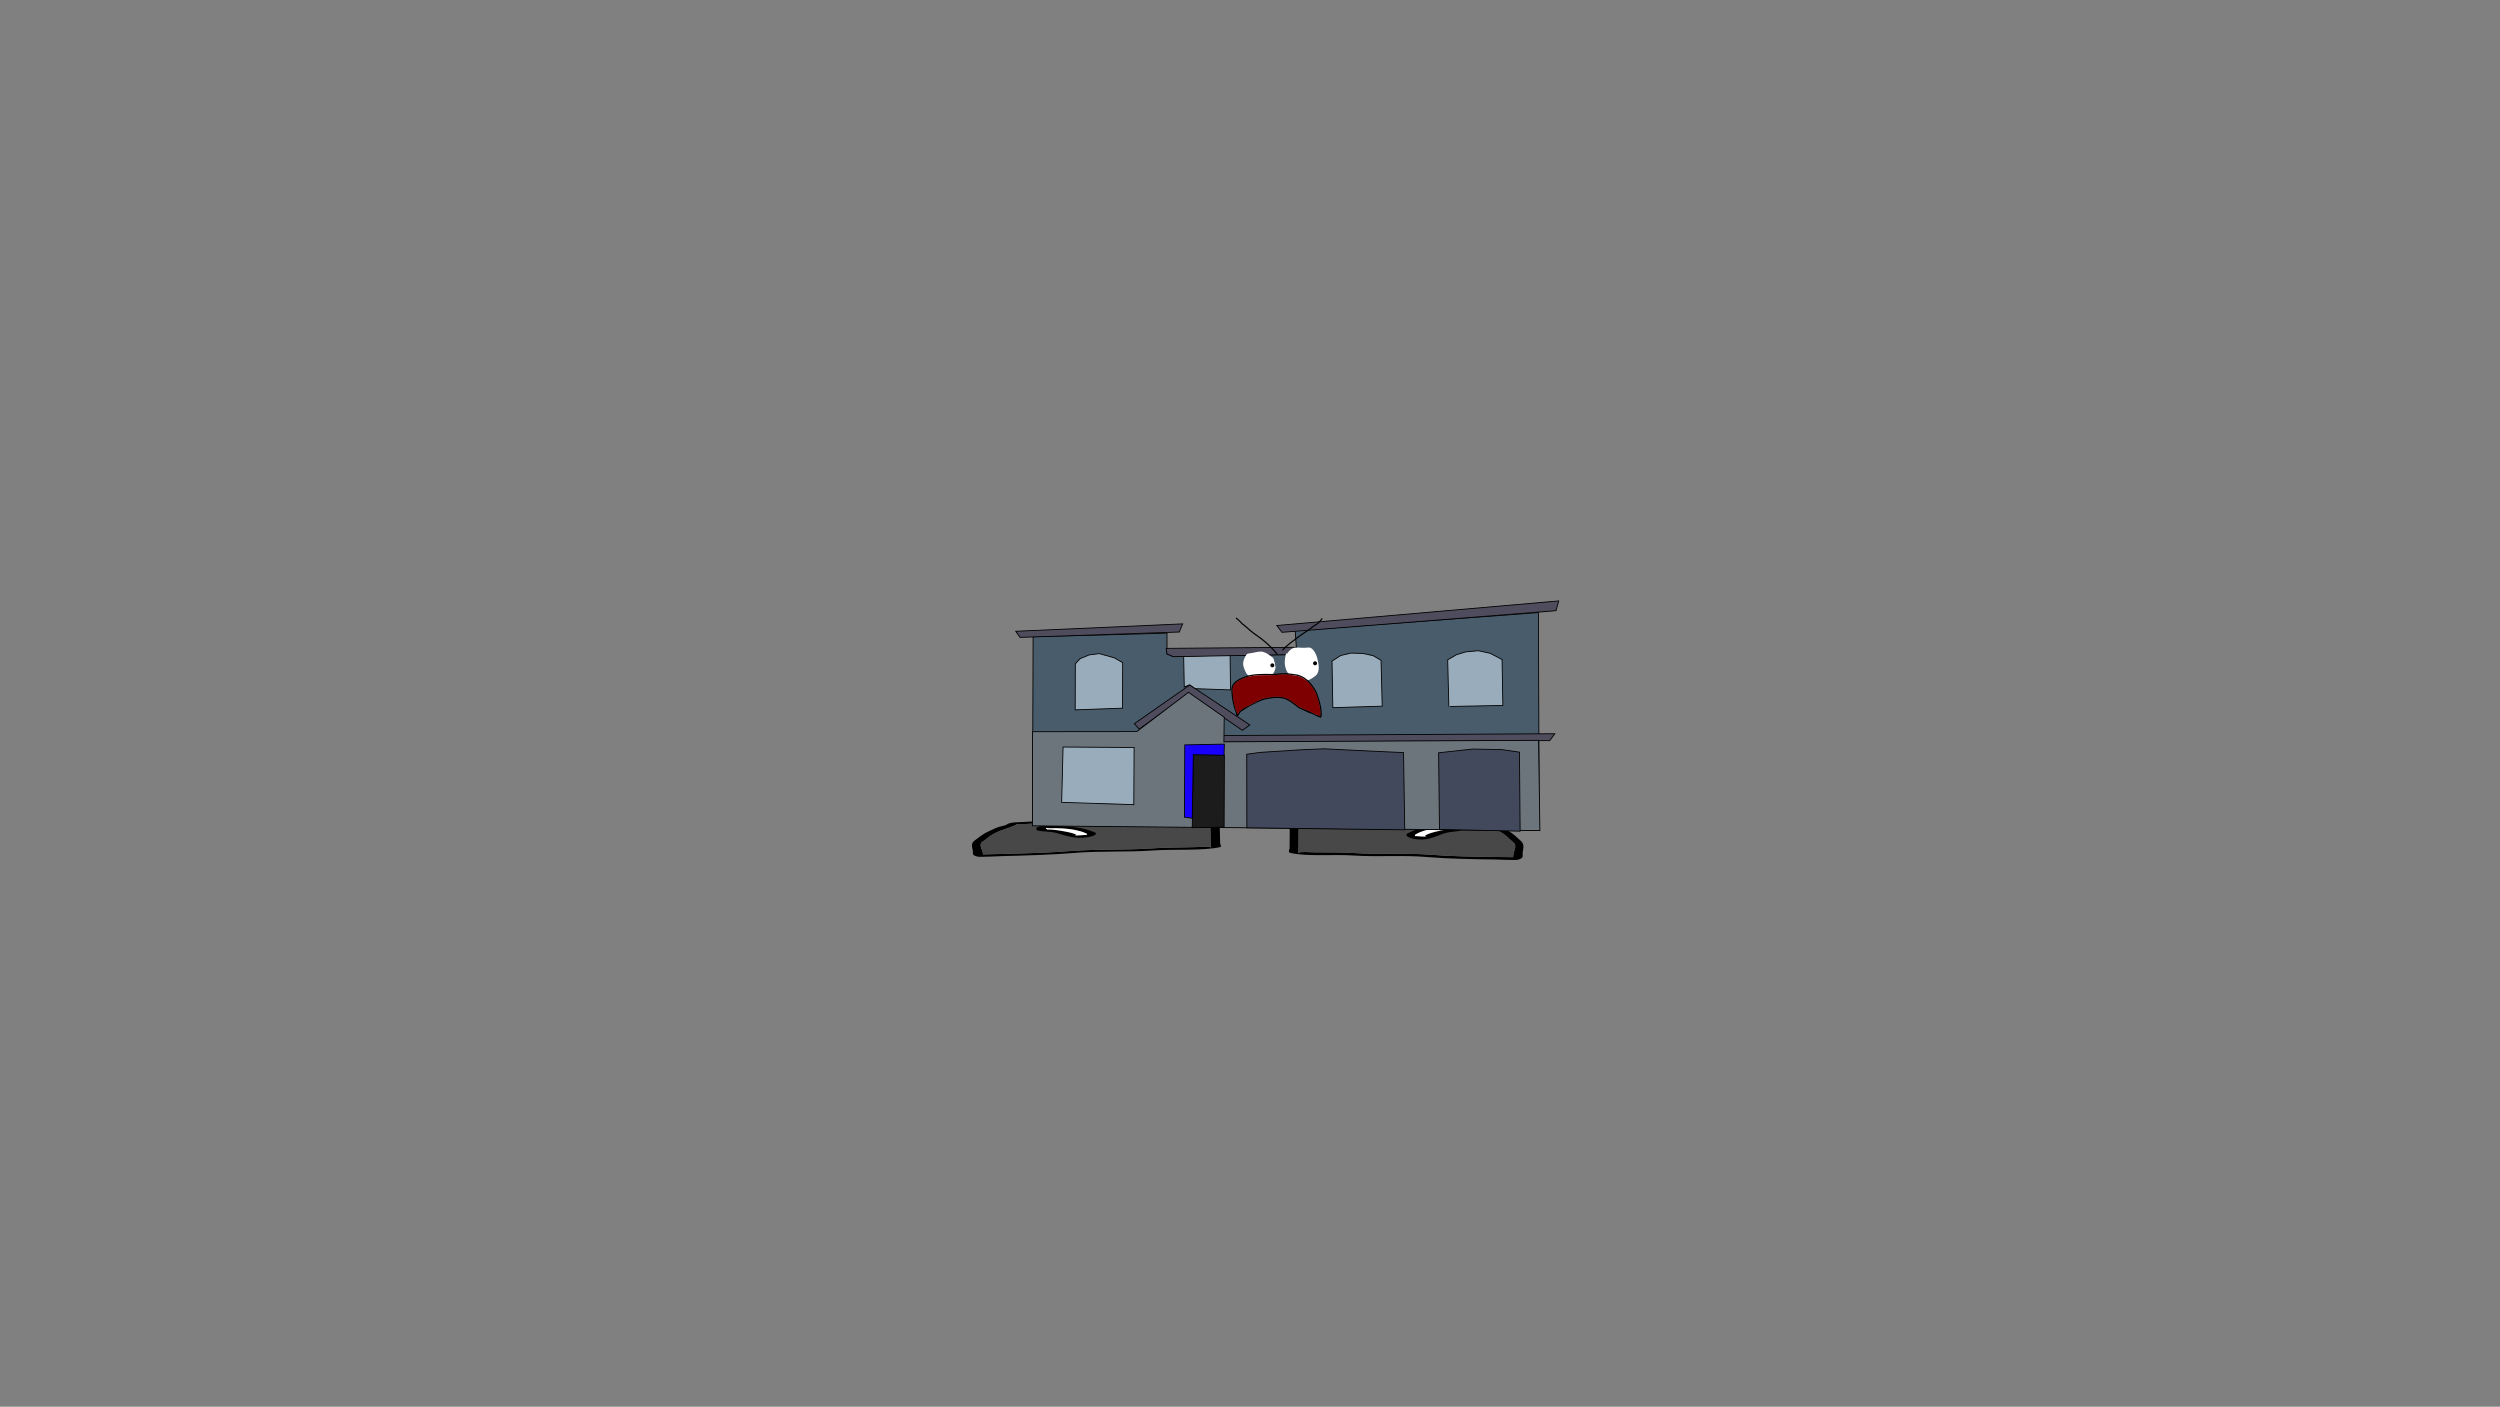 <svg version="1.1" xmlns="http://www.w3.org/2000/svg" xmlns:xlink="http://www.w3.org/1999/xlink" width="2878.25" height="1619.58" viewBox="0,0,2878.25,1619.58"><rect x="0" y="0" width="2878.25" height="1619.58" fill="#808080" stroke="none"/><g transform="translate(1117.373,629.809)"><g data-paper-data="{&quot;isPaintingLayer&quot;:true}" fill-rule="nonzero" stroke-linejoin="miter" stroke-miterlimit="10" stroke-dasharray="" stroke-dashoffset="0" style="mix-blend-mode: normal"><path d="M165.118,318.364l34.89,-28.658l99.348,-2.636l-20.242,28.554z" data-paper-data="{&quot;index&quot;:null}" fill="#cedce9" stroke="#000000" stroke-width="0" stroke-linecap="round"/><path d="M155.633,317.134c-3.441,-0.31 -11.622,-0.725 -8.058,-1.444c-1.952,0.25 -4.556,0.56 -5.944,0.66c-6.573,0.473 -15.108,0.363 -21.898,0.526c-18.628,0.448 -36.717,0.715 -54.73,1.942c-8.14,0.554 -10.407,-0.499 -12.872,1.11c-5.099,2.723 -14.755,5.276 -20.93,8.043c-8.37,3.75 -11.566,7.252 -16.664,10.933c-5.795,3.07 -0.882,8.578 -0.804,11.837c0.021,0.873 1.704,2.386 0.148,3.066c1.563,-0.005 3.073,-0.012 4.033,-0.035c6.387,-0.154 12.774,-0.307 19.161,-0.461c25.406,-0.611 54.922,-1.447 79.547,-3.45c29.243,-2.208 61.027,-0.814 90.509,-2.873c16.147,-1.066 33.775,-1.087 50.231,-1.477c8.348,-0.198 15.48,-1.095 19.176,0.165c0.971,0.331 -0.02,-0.835 -0.03,-1.252c-0.025,-1.043 -0.05,-2.087 -0.075,-3.13c-0.14,-5.843 -0.281,-11.685 -0.421,-17.528c-0.033,-1.381 -1.735,-6.285 1.527,-6.898c-0.615,0.006 -1.31,0.009 -1.693,0.012c-3.388,0.025 -5.28,0.113 -7.933,-0.255c-4.607,-0.639 -20.075,0.302 -26.297,0.451c-24.179,0.581 -48.358,1.162 -72.537,1.743c0,0 -5.474,0.132 -5.505,-1.12c-0.001,-0.051 0.007,-0.101 0.023,-0.149c-2.62,-0.064 -5.268,-0.176 -7.964,-0.419zM241.555,314.574c14.596,-0.351 33.236,-1.394 43.264,0.905c5.747,1.317 2.094,6.072 2.141,8.025c0.14,5.843 0.281,11.685 0.421,17.528c0.016,0.667 1.981,3.931 0.105,4.382c-18.947,4.55 -54.922,2.222 -78.15,3.979c-28.829,2.014 -62.125,0.297 -90.002,2.835c-25.381,2.064 -55.996,2.959 -82.201,3.588c-3.759,0.09 -26.285,1.283 -28.741,0.691c-7.042,-1.699 -5.557,-3.293 -5.61,-5.502c-0.096,-3.997 -3.309,-8.686 1.347,-12.642c5.225,-3.773 8.863,-7.518 17.25,-11.275c3.384,-1.516 7.029,-3.522 11.415,-4.923c2.87,-0.917 8.379,-1.738 9.043,-2.856c4.614,-3.012 13.1,-2.265 23.104,-2.994c17.807,-1.296 36.261,-1.498 54.73,-1.942c6.811,-0.164 20.102,-1.2 24.912,-1.093c8.374,0.187 13.262,1.702 21.38,1.992c5.957,0.212 12.221,-0.149 19.183,0.478c0.529,0.048 1.057,0.095 1.586,0.143c18.274,-0.439 36.547,-0.878 54.821,-1.318z" data-paper-data="{&quot;index&quot;:null}" fill="#000000" stroke="none" stroke-width="0" stroke-linecap="butt"/><path d="M163.672,317.491c-0.017,0.048 -0.024,0.097 -0.023,0.149c0.03,1.252 5.532,1.122 5.532,1.122c24.179,-0.581 48.487,-1.141 72.666,-1.722c6.222,-0.15 21.704,-1.084 26.311,-0.446c2.654,0.368 4.549,0.282 7.938,0.257c0.382,-0.003 1.079,-0.006 1.693,-0.012c-3.262,0.613 -1.544,5.529 -1.51,6.91c0.14,5.843 0.27,11.72 0.411,17.563c0.025,1.043 0.041,2.092 0.066,3.135c0.01,0.417 0.997,1.585 0.026,1.254c-3.696,-1.261 -10.834,-0.361 -19.182,-0.163c-16.457,0.391 -34.134,0.427 -50.281,1.493c-29.482,2.059 -61.556,0.684 -90.799,2.892c-24.626,2.003 -54.262,2.82 -79.668,3.431c-6.387,0.154 -12.785,0.303 -19.172,0.457c-0.961,0.023 -2.473,0.029 -4.036,0.034c1.556,-0.68 -0.137,-2.198 -0.158,-3.07c-0.078,-3.26 -5.017,-8.789 0.778,-11.858c5.098,-3.681 8.305,-7.207 16.675,-10.957c6.176,-2.767 15.872,-5.339 20.971,-8.063c2.465,-1.609 4.749,-0.561 12.889,-1.116c18.013,-1.227 36.219,-1.514 54.847,-1.962c6.79,-0.163 15.402,-0.058 21.974,-0.531c1.387,-0.1 4.014,-0.411 5.965,-0.66c-3.564,0.718 4.65,1.134 8.091,1.444c2.696,0.243 5.376,0.356 7.996,0.42z" data-paper-data="{&quot;index&quot;:null}" fill="#484848" stroke="none" stroke-width="0" stroke-linecap="butt"/><path d="M87.036,323.926c0.01,0.423 1.91,0.891 0.977,1.248c2.407,-0.001 4.831,0.064 6.986,0.258c8.312,0.749 25.258,3.797 26.903,6.043c0.134,0.183 -2.21,0.27 -1.809,0.425c1.334,0.516 12.076,-0.695 13.318,-0.569c0.281,0.028 0.42,0.08 0.477,0.146c-0.063,-0.206 -0.12,-0.405 -0.123,-0.531c-0.011,-0.444 0.054,-0.923 -0.822,-1.299c-7.456,-3.319 -19.579,-6.353 -40.432,-5.852c0,0 -2.461,0.059 -4.092,-0.279c-0.543,-0.057 -0.965,-0.13 -1.25,-0.22c-0.067,0.241 -0.137,0.486 -0.133,0.631zM133.795,332.197c0.38,0.247 0.259,-0.175 0.125,-0.618c-0.021,0.194 -0.384,0.449 -0.125,0.618zM142.709,328.291c6.882,2.95 -8.465,7.871 -22.555,6.113c-13.294,-1.658 -17.875,-5.523 -29.997,-6.614c-4.095,-0.369 -8.995,-0.506 -12.065,-1.21c-4.864,-1.115 -2.822,-5.371 6.423,-5.593c6.657,-0.16 9.948,0.255 16.146,0.106l2.737,-0.066c0,0 3.142,-0.075 4.679,0.432c16.245,0.821 26.725,3.646 34.631,6.832z" data-paper-data="{&quot;index&quot;:null}" fill="#000000" stroke="none" stroke-width="0" stroke-linecap="butt"/><path d="M86.965,323.258c0.284,0.09 0.707,0.163 1.25,0.22c1.631,0.338 4.103,0.276 4.103,0.276c20.852,-0.501 33.413,2.596 40.868,5.915c0.877,0.376 0.788,0.865 0.799,1.308c0.003,0.126 0.051,0.329 0.113,0.535c-0.057,-0.066 -0.194,-0.117 -0.475,-0.146c-1.242,-0.126 -12.076,1.104 -13.41,0.588c-0.401,-0.155 1.68,-0.346 1.546,-0.529c-1.645,-2.245 -18.671,-5.274 -26.984,-6.023c-2.156,-0.194 -4.593,-0.254 -7,-0.253c0.933,-0.358 -0.945,-0.833 -0.955,-1.256c-0.004,-0.145 0.079,-0.394 0.146,-0.634z" data-paper-data="{&quot;index&quot;:null}" fill="#ffffff" stroke="none" stroke-width="0" stroke-linecap="butt"/><path d="M374.767,317.071l-19.46,-32.854l93.626,1.386l33.26,32.727z" data-paper-data="{&quot;index&quot;:null}" fill="#cedce9" stroke="#000000" stroke-width="0" stroke-linecap="round"/><path d="M491.112,316.739c-2.537,0.328 -5.03,0.503 -7.497,0.622c0.016,0.055 0.024,0.113 0.024,0.172c-0.011,1.456 -5.17,1.396 -5.17,1.396c-22.786,-0.267 -45.571,-0.534 -68.357,-0.801c-5.863,-0.069 -20.448,-0.9 -24.779,-0.08c-2.495,0.472 -4.278,0.402 -7.47,0.43c-0.36,0.003 -1.016,0.011 -1.595,0.014c3.082,0.658 1.546,6.387 1.533,7.994c-0.052,6.795 -0.105,13.59 -0.157,20.385c-0.009,1.213 -0.019,2.427 -0.028,3.64c-0.004,0.485 -0.922,1.858 -0.011,1.456c3.464,-1.528 10.195,-0.606 18.062,-0.516c15.508,0.176 32.115,-0.097 47.34,0.869c27.801,1.896 57.725,-0.262 85.303,1.811c23.226,1.912 51.042,2.386 74.984,2.667c6.019,0.071 12.038,0.141 18.057,0.212c0.906,0.011 2.328,-0.007 3.8,-0.028c-1.475,-0.764 0.089,-2.552 0.097,-3.567c0.029,-3.791 4.582,-10.277 -0.919,-13.748c-4.853,-4.193 -7.912,-8.211 -15.848,-12.429c-5.855,-3.112 -14.986,-5.917 -19.827,-8.997c-2.344,-1.829 -4.465,-0.566 -12.141,-1.073c-16.986,-1.122 -34.03,-1.127 -51.584,-1.333c-6.399,-0.075 -14.438,0.197 -20.636,-0.242c-1.308,-0.093 -3.766,-0.409 -5.608,-0.667c3.367,0.775 -4.334,1.396 -7.572,1.815zM410.135,315.215c17.221,0.202 34.441,0.404 51.662,0.606c0.497,-0.064 0.995,-0.129 1.492,-0.193c6.55,-0.847 12.456,-0.533 18.065,-0.88c7.644,-0.474 12.228,-2.317 20.114,-2.677c4.53,-0.206 17.065,0.774 23.483,0.85c17.404,0.204 34.792,0.127 51.584,1.333c9.433,0.677 17.418,-0.334 21.806,3.09c0.641,1.289 5.842,2.15 8.558,3.168c4.151,1.555 7.613,3.826 10.821,5.531c7.953,4.227 11.431,8.52 16.405,12.817c4.44,4.521 1.477,10.027 1.442,14.675c-0.02,2.57 1.401,4.398 -5.209,6.492c-2.305,0.73 -23.542,-0.276 -27.085,-0.318c-24.695,-0.29 -53.548,-0.812 -77.486,-2.783c-26.295,-2.479 -57.639,0.079 -84.824,-1.775c-21.906,-1.65 -55.763,1.665 -73.675,-3.305c-1.773,-0.492 0.033,-4.32 0.039,-5.096c0.052,-6.795 0.105,-13.59 0.157,-20.385c0.017,-2.272 -3.489,-7.737 1.907,-9.366c9.416,-2.842 26.99,-1.945 40.745,-1.783z" data-paper-data="{&quot;index&quot;:null}" fill="#000000" stroke="none" stroke-width="0" stroke-linecap="butt"/><path d="M483.544,317.29c2.467,-0.119 4.99,-0.296 7.527,-0.623c3.237,-0.418 10.969,-1.04 7.602,-1.815c1.842,0.257 4.32,0.574 5.629,0.667c6.198,0.439 14.309,0.171 20.708,0.246c17.554,0.206 34.709,0.233 51.695,1.355c7.676,0.507 9.813,-0.75 12.157,1.079c4.841,3.08 14.01,5.907 19.866,9.019c7.936,4.218 11.006,8.264 15.858,12.457c5.501,3.471 0.924,9.982 0.895,13.773c-0.008,1.015 -1.582,2.808 -0.107,3.572c-1.472,0.02 -2.896,0.039 -3.802,0.029c-6.019,-0.071 -12.048,-0.137 -18.067,-0.207c-23.942,-0.281 -51.872,-0.731 -75.097,-2.643c-27.578,-2.073 -57.775,0.068 -85.576,-1.828c-15.225,-0.966 -31.879,-0.71 -47.387,-0.886c-7.867,-0.089 -14.604,-1.015 -18.068,0.513c-0.911,0.402 0.004,-0.973 0.007,-1.458c0.009,-1.213 0.01,-2.433 0.019,-3.646c0.052,-6.795 0.094,-13.63 0.146,-20.425c0.012,-1.606 1.564,-7.35 -1.517,-8.008c0.579,-0.003 1.235,-0.012 1.595,-0.015c3.192,-0.028 4.979,0.04 7.474,-0.433c4.331,-0.82 18.929,0.005 24.792,0.074c22.786,0.267 45.693,0.507 68.478,0.774c0,0 5.184,0.058 5.196,-1.398c0,-0.06 -0.007,-0.117 -0.023,-0.172z" data-paper-data="{&quot;index&quot;:null}" fill="#484848" stroke="none" stroke-width="0" stroke-linecap="butt"/><path d="M555.826,323.476c0.001,-0.169 -0.068,-0.452 -0.134,-0.731c-0.267,0.11 -0.664,0.201 -1.174,0.277c-1.532,0.421 -3.851,0.394 -3.851,0.394c-19.651,-0.23 -31.03,3.502 -38.008,7.486c-0.821,0.452 -0.753,1.008 -0.757,1.524c-0.001,0.147 -0.053,0.379 -0.109,0.62c0.053,-0.077 0.183,-0.139 0.447,-0.177c1.168,-0.167 11.304,1.059 12.554,0.436c0.376,-0.187 -1.833,-0.249 -1.71,-0.464c1.519,-2.638 17.441,-6.469 25.261,-7.479c2.028,-0.262 4.31,-0.379 6.578,-0.419c-0.883,-0.4 0.9,-0.976 0.903,-1.468zM511.765,333.166c-0.121,0.516 -0.229,1.01 0.126,0.716c0.242,-0.201 -0.103,-0.491 -0.126,-0.716zM503.44,329.492c7.403,-3.837 17.237,-7.299 32.53,-8.527c1.44,-0.616 4.401,-0.582 4.401,-0.582l2.579,0.03c5.841,0.068 8.935,-0.47 15.209,-0.396c8.713,0.102 10.695,5.015 6.128,6.394c-2.882,0.87 -7.496,1.112 -11.349,1.61c-11.405,1.474 -15.667,6.044 -28.168,8.196c-13.249,2.281 -27.774,-3.18 -21.331,-6.726z" data-paper-data="{&quot;index&quot;:null}" fill="#000000" stroke="none" stroke-width="0" stroke-linecap="butt"/><path d="M555.816,322.248c0.068,0.278 0.15,0.565 0.15,0.734c-0.002,0.492 -1.761,1.089 -0.876,1.483c-2.268,0.055 -4.562,0.182 -6.589,0.459c-7.815,1.066 -23.796,4.988 -25.302,7.636c-0.123,0.215 1.841,0.389 1.466,0.578c-1.247,0.632 -11.476,-0.543 -12.643,-0.368c-0.264,0.04 -0.393,0.103 -0.445,0.181c0.055,-0.241 0.096,-0.477 0.096,-0.624c0.002,-0.516 -0.091,-1.082 0.727,-1.54c6.959,-4.034 18.732,-7.93 38.383,-7.837c0,0 2.33,0.014 3.859,-0.418c0.51,-0.079 0.907,-0.174 1.173,-0.285z" data-paper-data="{&quot;index&quot;:null}" fill="#ffffff" stroke="none" stroke-width="0" stroke-linecap="butt"/><g><g data-paper-data="{&quot;index&quot;:null}" stroke="#000000" stroke-width="1" stroke-linecap="round"><path d="M71.306,320.356l0.736,-217.08l154.147,-4.126l0.028,24.019l6.666,2.625l142.798,-2.139l-1.924,-27.477l280.035,-20.723l0.942,245.807l0.335,4.914z" fill="#495c6b"/><path d="M284.864,217.035l387.845,-2.093l-5.913,7.904l-380.001,1.755z" fill="#4f4c5d"/><path d="M194.207,209.572l-5.601,-6.245l63.781,-44.493l69.15,45.985l-8.548,6.261l-61.907,-42.703z" fill="#4f4c5d"/><path d="M655.524,326.459l-584.218,-5.501l0.088,-108.355l119.945,-0.139l59.579,-45.218l41.136,28.703l-0.355,28.317l362.263,-1.735z" fill="#6c757c"/><path d="M539.88,325.102l-0.954,-88.221l39.181,-4.305l33.224,0.601l20.661,2.958l0.744,90.99z" fill="#42495c"/><path d="M318.124,323.228l-0.098,-84.655l15.544,-2.148l47.276,-3.036l26.194,-1.095l51.009,2.497l40.466,1.87l1.381,88.913z" fill="#42495c"/><path d="M292.257,239.242l-0.33,83.484l-4.685,-0.101l-31.945,0.463l1.18,-84.39z" fill="#1c1c1c"/><path d="M246.339,311.065l0.33,-83.271l45.574,-0.905l-0.411,12.779l-35.354,-0.598l-1.193,73.156z" fill="#1800ff"/><path d="M106.538,230.245l81.781,0.544l-0.35,65.808l-83.061,-2.673z" fill="#99acbb"/><path d="M120.491,187.475l0.152,-53.03l5.53,-5.97l10.431,-4.271l11.712,-1.504l17.256,4.878l9.59,5.526l-0.152,52.391z" fill="#99acbb"/><path d="M298.833,124.443l0.472,40.038l-40.466,-1.444l-6.607,-4.465l-6.173,2.563l-0.68,-35.565z" fill="#99acbb"/><path d="M417.101,184.95l-0.914,-53.667l10.002,-6.401l11.71,-2.782l13.843,0.41l11.716,2.542l9.164,5.314l1.339,52.815z" fill="#99acbb"/><path d="M550.685,183.518l-1.34,-53.667l9.79,-5.761l11.07,-3.42l14.48,-1.295l13.633,2.966l13.638,7.225l0.913,52.815l-60.482,1.135" fill="#99acbb"/><path d="M674.079,73.27l-315.538,24.909l-5.972,-7.873l324.586,-28.274z" fill="#4f4c5d"/><path d="M376.087,123.715l-142.687,2.507l-7.245,-3.186l-0.859,-6.388l150.142,-1.238z" fill="#4f4c5d"/><path d="M240.343,97.837l-183.359,6.175l-4.906,-7.022l192.142,-8.528z" fill="#4f4c5d"/></g><path d="M363.778,122.744c0.61,0.338 0.949,-0.273 0.949,-0.273c1.148,-2.115 4.626,-5.519 6.993,-6.207c3.776,-1.098 8.985,-0.081 12.958,-0.266c2.059,-0.096 5.594,-0.804 7.447,0.391c4.815,3.105 7.078,10.492 8.025,15.761c1.056,5.332 1.718,12.216 -3.066,16.163c-1.91,1.575 -4.227,2.982 -6.379,4.208c-5.206,1.791 -9.866,2.493 -15.068,0.177c-1.177,-0.524 -2.173,-1.606 -3.349,-2.158c-1.244,-0.584 -2.499,-0.719 -3.55,-1.637c-6.671,-5.988 -8.061,-14.666 -6.212,-23.06c0.109,-0.974 0.402,-2.298 0.92,-3.466c0.045,0.131 0.143,0.263 0.333,0.368z" data-paper-data="{&quot;noHover&quot;:false,&quot;origItem&quot;:[&quot;Path&quot;,{&quot;applyMatrix&quot;:true,&quot;segments&quot;:[[[650.21918,215.53083],[0.09642,0.28248],[-1.11678,2.51045]],[[648.23979,222.96917],[0.23688,-2.09365],[-3.99719,18.04653]],[[661.52065,272.46131],[-14.33186,-12.89576],[2.25809,1.97805]],[[669.13405,275.97953],[-2.67384,-1.25807],[2.52852,1.1897]],[[676.31221,280.62035],[-2.5309,-1.13013],[11.18215,4.9932]],[[708.64273,280.28314],[-11.20046,3.83906],[4.63147,-2.63193]],[[722.34432,271.27187],[-4.11196,3.38365],[10.30015,-8.4758]],[[728.95604,236.59764],[2.25747,11.4699],[-2.02425,-11.33456]],[[711.78417,202.75226],[10.34843,6.68948],[-3.9821,-2.57413]],[[695.80115,201.90503],[4.42948,-0.20134],[-8.54459,0.38827]],[[667.99464,202.43639],[8.12416,-2.35187],[-5.09223,1.47416]],[[652.97385,215.74034],[2.47338,-4.54537],[0,0]],[[650.93415,216.32311],[1.31124,0.72846],[-0.40803,-0.22669]]],&quot;closed&quot;:true}]}" fill="#ffffff" stroke="none" stroke-width="0.5" stroke-linecap="butt"/><path d="M319.149,122.928c1.649,-0.709 3.084,-0.658 4.843,-0.943c4.183,-0.676 9.216,-2.542 13.379,-1.127c3.417,1.019 6.225,3.162 9.05,5.22c0.819,0.597 2.124,1.608 2.489,2.64c1.133,3.199 1.885,6.557 2.241,9.944c-0.397,2.944 -1.901,6.79 -4.359,8.685c-0.81,0.624 -2.115,0.622 -3.023,1.19c-1.502,0.94 -2.877,1.931 -4.668,2.309c-1.654,0.349 -3.474,0.277 -5.155,0.559c-2.57,0.436 -4.802,1.75 -7.509,1.299c-1.083,-0.18 -2.309,-1.506 -3.212,-2.162c-3.356,-2.439 -5.422,-3.929 -7.051,-7.83c-0.855,-2.56 -2.316,-5.382 -2.355,-8.131c-0.05,-3.489 2.005,-8.827 4.753,-11.647c0.277,0.122 0.576,-0.007 0.576,-0.007z" data-paper-data="{&quot;noHover&quot;:false,&quot;origItem&quot;:[&quot;Path&quot;,{&quot;applyMatrix&quot;:true,&quot;segments&quot;:[[[553.7006,216.63619],[0.59532,0.26265],[-5.9169,6.05745]],[[543.47767,241.61406],[-0.09786,-7.50448],[0.0771,5.9122]],[[548.51691,259.06076],[-1.83345,-5.50735],[3.49251,8.39357]],[[563.62288,275.8706],[-7.21139,-5.25355],[1.93954,1.41297]],[[570.50559,280.51798],[-2.32834,-0.39046],[5.81946,0.97591]],[[586.6132,277.7361],[-5.52744,0.93058],[3.61778,-0.60169]],[[597.67025,276.5562],[-3.55835,0.74677],[3.85248,-0.8085]],[[607.689,271.61918],[-3.23302,2.01837],[1.9542,-1.22]],[[614.18224,269.07899],[-1.74293,1.34096],[5.28934,-4.06947]],[[623.55839,250.45956],[-0.86037,6.33091],[-0.75859,-7.28567]],[[618.77155,229.12149],[2.42948,6.88393],[-0.78333,-2.21957]],[[613.43497,223.45526],[1.76072,1.28556],[-6.07104,-4.43265]],[[594.03369,212.24122],[7.34554,2.19926],[-8.94925,-3.05305]],[[565.33653,214.62306],[8.99834,-1.44435],[-3.78346,0.60729]],[[554.93728,216.62397],[3.54869,-1.52183],[0,0]]],&quot;closed&quot;:true}]}" fill="#ffffff" stroke="none" stroke-width="0.5" stroke-linecap="butt"/><path d="M345.14,136.208c-0.001,-1.284 1.038,-2.326 2.322,-2.327c1.284,-0.001 2.326,1.038 2.327,2.322c0.001,1.284 -1.038,2.326 -2.322,2.328c-1.284,0.001 -2.326,-1.038 -2.328,-2.322z" fill="#000000" stroke="none" stroke-width="0.5" stroke-linecap="butt"/><path d="M394.345,133.859c-0.001,-1.284 1.038,-2.326 2.322,-2.327c1.284,-0.001 2.326,1.038 2.327,2.322c0.001,1.284 -1.038,2.326 -2.322,2.328c-1.284,0.001 -2.326,-1.038 -2.328,-2.322z" fill="#000000" stroke="none" stroke-width="0.5" stroke-linecap="butt"/><path d="M305.752,81.289c0.623,-0.313 0.936,0.311 0.936,0.311l-0.09,0c2.518,1.794 4.718,3.979 6.761,6.299c3.459,2.401 6.285,5.272 9.464,7.968c4.036,3.424 8.69,6.272 12.874,9.54c6.593,5.149 12.378,10.728 17.653,17.206c0,0 0.44,0.541 -0.1,0.981c-0.541,0.44 -0.981,-0.1 -0.981,-0.1c-5.21,-6.397 -10.92,-11.902 -17.43,-16.987c-4.199,-3.28 -8.867,-6.138 -12.918,-9.575c-3.188,-2.705 -6.038,-5.56 -9.489,-7.991c-2.027,-2.271 -4.162,-4.438 -6.642,-6.205l-0.347,-0.511c0,0 -0.313,-0.623 0.311,-0.936z" fill="#000000" stroke="none" stroke-width="0.5" stroke-linecap="butt"/><path d="M404.994,82.008c0.558,0.418 0.141,0.976 0.141,0.976l-0.361,0.481c-1.131,1.692 -2.613,3.151 -4.048,4.589c-1.334,1.328 -2.868,2.07 -4.46,3.04c-2.366,1.442 -4.434,3.445 -6.732,4.991c-3.832,2.579 -7.672,4.833 -11.335,7.693c-6.065,4.735 -13.059,9.221 -18.084,15.116c0,0 -0.453,0.53 -0.983,0.077c-0.53,-0.453 -0.077,-0.983 -0.077,-0.983c5.113,-5.961 12.137,-10.508 18.286,-15.309c3.688,-2.879 7.557,-5.154 11.414,-7.75c2.306,-1.552 4.382,-3.548 6.751,-5.004c1.498,-0.92 2.985,-1.595 4.233,-2.855c1.367,-1.37 2.805,-2.759 3.874,-4.376l0.406,-0.544c0,0 0.418,-0.558 0.976,-0.141z" fill="#000000" stroke="none" stroke-width="0.5" stroke-linecap="butt"/><path d="M350.316,133.565c0.378,1.671 0.66,3.379 0.84,5.088c-0.397,2.944 -1.898,6.794 -4.355,8.689c-0.81,0.624 -2.114,0.624 -3.022,1.192c-1.502,0.94 -2.879,1.936 -4.67,2.314c-1.654,0.349 -3.479,0.28 -5.16,0.562c-2.57,0.436 -4.81,1.748 -7.516,1.297c-1.083,-0.18 -2.312,-1.509 -3.214,-2.165c-3.356,-2.439 -5.42,-3.937 -7.049,-7.837c-0.855,-2.56 -2.312,-5.382 -2.351,-8.131c-0.028,-1.939 0.598,-4.455 1.624,-6.779c0.167,0.119 0.347,0.15 0.347,0.15c6.885,1.169 14.211,0.832 20.941,2.423c4.36,1.542 9.034,1.527 13.296,3.175z" data-paper-data="{&quot;noHover&quot;:true,&quot;origItem&quot;:[&quot;Path&quot;,{&quot;applyMatrix&quot;:true,&quot;segments&quot;:[[[310.89291,115.48297],[0,0],[-4.24213,-1.69801]],[[297.66185,112.18117],[4.34188,1.59244],[-6.71071,-1.66925]],[[276.81117,109.49825],[6.87133,1.24933],[0,0]],[[276.46621,109.34428],[0.16574,0.12138],[-1.05329,2.31156]],[[274.77049,116.08875],[-0.00488,-1.93909],[0.00693,2.74918]],[[277.02805,124.22502],[-0.82549,-2.56954],[1.58272,3.91957]],[[283.96913,132.11444],[-3.32714,-2.47784],[0.89484,0.66643]],[[287.14642,134.30885],[-1.08062,-0.19293],[2.7009,0.4822]],[[294.64905,133.09425],[-2.57446,0.40562],[1.68498,-0.26205]],[[299.79566,132.59977],[-1.65807,0.32978],[1.79512,-0.35705]],[[304.4779,130.35339],[-1.51303,0.92258],[0.91455,-0.55766]],[[307.50927,129.20414],[-0.81692,0.61493],[2.47912,-1.86616]],[[311.95968,120.59316],[-0.43099,2.93926],[-0.15995,-1.71076]],[[311.18161,115.50933],[0.35862,1.67512],[0,0]]],&quot;closed&quot;:true}]}" fill="none" stroke="none" stroke-width="0.5" stroke-linecap="butt"/><path d="M402.714,188.811c-0.465,-6.841 -3.046,-14.142 -5.084,-20.228c-4.195,-8.788 -11.392,-17.687 -21.165,-20.242c-4.851,-0.522 -9.499,-1.64 -14.417,-1.702c-5.045,-0.063 -10.019,0.89 -15.081,0.953c-9.684,-0.148 -21.302,-0.52 -30.52,2.783c-5.285,1.886 -13.608,5.503 -14.499,11.924c-0.397,2.86 0.046,5.932 0.236,8.793c0.501,4.969 1.379,9.776 2.652,14.59c0.561,2.119 1.699,4.028 2.391,6.136c0.085,0.259 0.228,0.632 0.282,0.956c0.548,-1.079 1.765,-3.109 1.903,-3.272c3.478,-3.975 9.181,-5.851 13.652,-8.359c4.007,-2.248 8.232,-4.44 12.475,-6.215c7.476,-2.13 15.877,-3.334 23.646,-2.136c6.099,1.146 10.519,4.689 15.459,8.33c2.262,1.668 4.01,3.599 6.781,4.394c5.183,1.892 10.853,4.379 15.634,7.062c1.677,0.941 3.947,0.961 5.488,2.198c-0.029,-0.153 -0.01,-0.277 -0.01,-0.277c0.049,-0.33 0.09,-0.662 0.124,-0.997c-0.051,-1.344 0.1,-2.963 0.07,-3.98l-0.051,0.063c0,0 -0.22,-0.428 0.035,-0.774zM404.28,190.422c0.16,2.154 0.538,4.172 -0.85,6.067c-2.744,-0.525 -5.705,-1.966 -8.107,-3.347c-1.958,-1.126 -4.694,-1.705 -6.807,-2.654c-2.596,-1.167 -4.871,-2.582 -7.553,-3.545c-2.947,-0.849 -4.797,-2.838 -7.197,-4.604c-4.753,-3.498 -8.979,-6.968 -14.834,-8.068c-7.502,-1.163 -15.68,0.01 -22.896,2.072c-6.625,2.788 -14.027,6.077 -19.851,10.217c-1.812,1.288 -4.234,2.23 -5.632,3.917c-0.674,0.78 -2.355,4.791 -3.664,4.411c-0.953,-0.277 -1.575,-4.347 -1.87,-5.147c-2.262,-6.126 -3.666,-11.927 -4.33,-18.523c-0.2,-2.993 -0.646,-6.194 -0.217,-9.184c1.007,-7.023 9.613,-10.979 15.471,-13.07c9.406,-3.345 21.15,-3.022 31.027,-2.87c5.067,-0.064 10.045,-1.017 15.097,-0.953c5.003,0.063 9.736,1.182 14.669,1.726c10.301,2.664 17.877,11.877 22.285,21.155c2.275,6.752 5.129,14.909 5.259,22.401z" fill="#000000" stroke="none" stroke-width="0.5" stroke-linecap="butt"/><path d="M402.726,189.603l0.051,-0.063c0.029,1.017 -0.122,2.639 -0.071,3.983c-0.034,0.334 -0.076,0.668 -0.125,0.997c0,0 -0.018,0.123 0.01,0.277c-1.541,-1.238 -3.811,-1.257 -5.488,-2.198c-4.781,-2.683 -10.452,-5.17 -15.635,-7.061c-2.772,-0.795 -4.609,-2.768 -6.872,-4.436c-4.94,-3.642 -9.266,-7.151 -15.365,-8.298c-7.769,-1.199 -16.17,-0.018 -23.646,2.112c-4.243,1.775 -8.469,3.963 -12.476,6.21c-4.47,2.508 -10.175,4.381 -13.653,8.355c-0.138,0.163 -1.356,2.192 -1.904,3.27c-0.054,-0.324 -0.287,-0.654 -0.372,-0.913c-0.692,-2.109 -1.833,-4.024 -2.394,-6.143c-1.274,-4.814 -2.154,-9.635 -2.654,-14.604c-0.19,-2.861 -0.632,-5.941 -0.235,-8.801c0.891,-6.42 9.22,-10.054 14.505,-11.94c9.219,-3.303 20.868,-2.955 30.553,-2.807c5.061,-0.063 10.066,-1.014 15.11,-0.951c4.918,0.062 9.584,1.192 14.435,1.714c9.774,2.556 16.983,11.486 21.179,20.274c2.038,6.086 4.617,13.406 5.082,20.247c-0.255,0.347 -0.035,0.775 -0.035,0.775z" data-paper-data="{&quot;noHover&quot;:false,&quot;origItem&quot;:[&quot;Path&quot;,{&quot;applyMatrix&quot;:true,&quot;segments&quot;:[[[253.41468,164.95867],[-0.2996,0.30876],[0.46946,-6.84066]],[[251.12826,144.22747],[1.19144,6.3065],[-2.96133,-9.27699]],[[232.91219,121.29492],[9.33515,3.86109],[-4.73527,-1.17659]],[[218.86037,117.6485],[4.86395,0.73013],[-4.98925,-0.74894]],[[203.79018,116.54194],[5.02287,0.6259],[-9.57425,-1.46375]],[[173.17505,115.14845],[9.58212,-2.01839],[-5.49257,1.15001]],[[157.18934,124.98958],[1.75587,-6.23956],[-0.78215,2.7794]],[[156.22724,133.73265],[0.20055,-2.86045],[-0.17975,4.99089]],[[156.87069,148.54749],[-0.60717,-4.94238],[0.26723,2.17525]],[[158.40519,154.9521],[-0.3991,-2.18343],[0.04906,0.26838]],[[158.55439,155.93764],[-0.00909,-0.32866],[0.68965,-0.99435]],[[160.88509,152.95439],[-0.15922,0.14307],[3.98627,-3.46463]],[[175.54678,146.52969],[-4.76981,1.87635],[4.27552,-1.68191]],[[188.75094,142.06844],[-4.44481,1.18152],[7.696,-1.09371]],[[212.46791,143.16837],[-7.53405,-2.24432],[5.88649,1.96521]],[[226.65031,153.52358],[-4.39853,-4.27955],[2.01459,1.96009]],[[232.77093,158.79854],[-2.63773,-1.16409],[4.8774,2.57897]],[[247.29959,167.921],[-4.37183,-3.30796],[1.53346,1.1603]],[[252.43749,170.84497],[-1.35854,-1.43568],[-0.00745,-0.15586]],[[252.46486,170.56957],[0,0],[0.09322,-0.32009]],[[252.72348,169.59922],[-0.0793,0.32672],[0.13225,-1.33834]],[[253.33408,165.66608],[-0.10906,1.01146],[0,0]],[253.275,165.72108]],&quot;closed&quot;:true}]}" fill="#7f0000" stroke="none" stroke-width="0.5" stroke-linecap="butt"/></g><path d="M-1117.373,989.77v-1619.58h2878.25v1619.58z" fill="none" stroke="#000000" stroke-width="0" stroke-linecap="butt"/></g></g></svg><!--rotationCenter:1437.37278:809.80931-->
